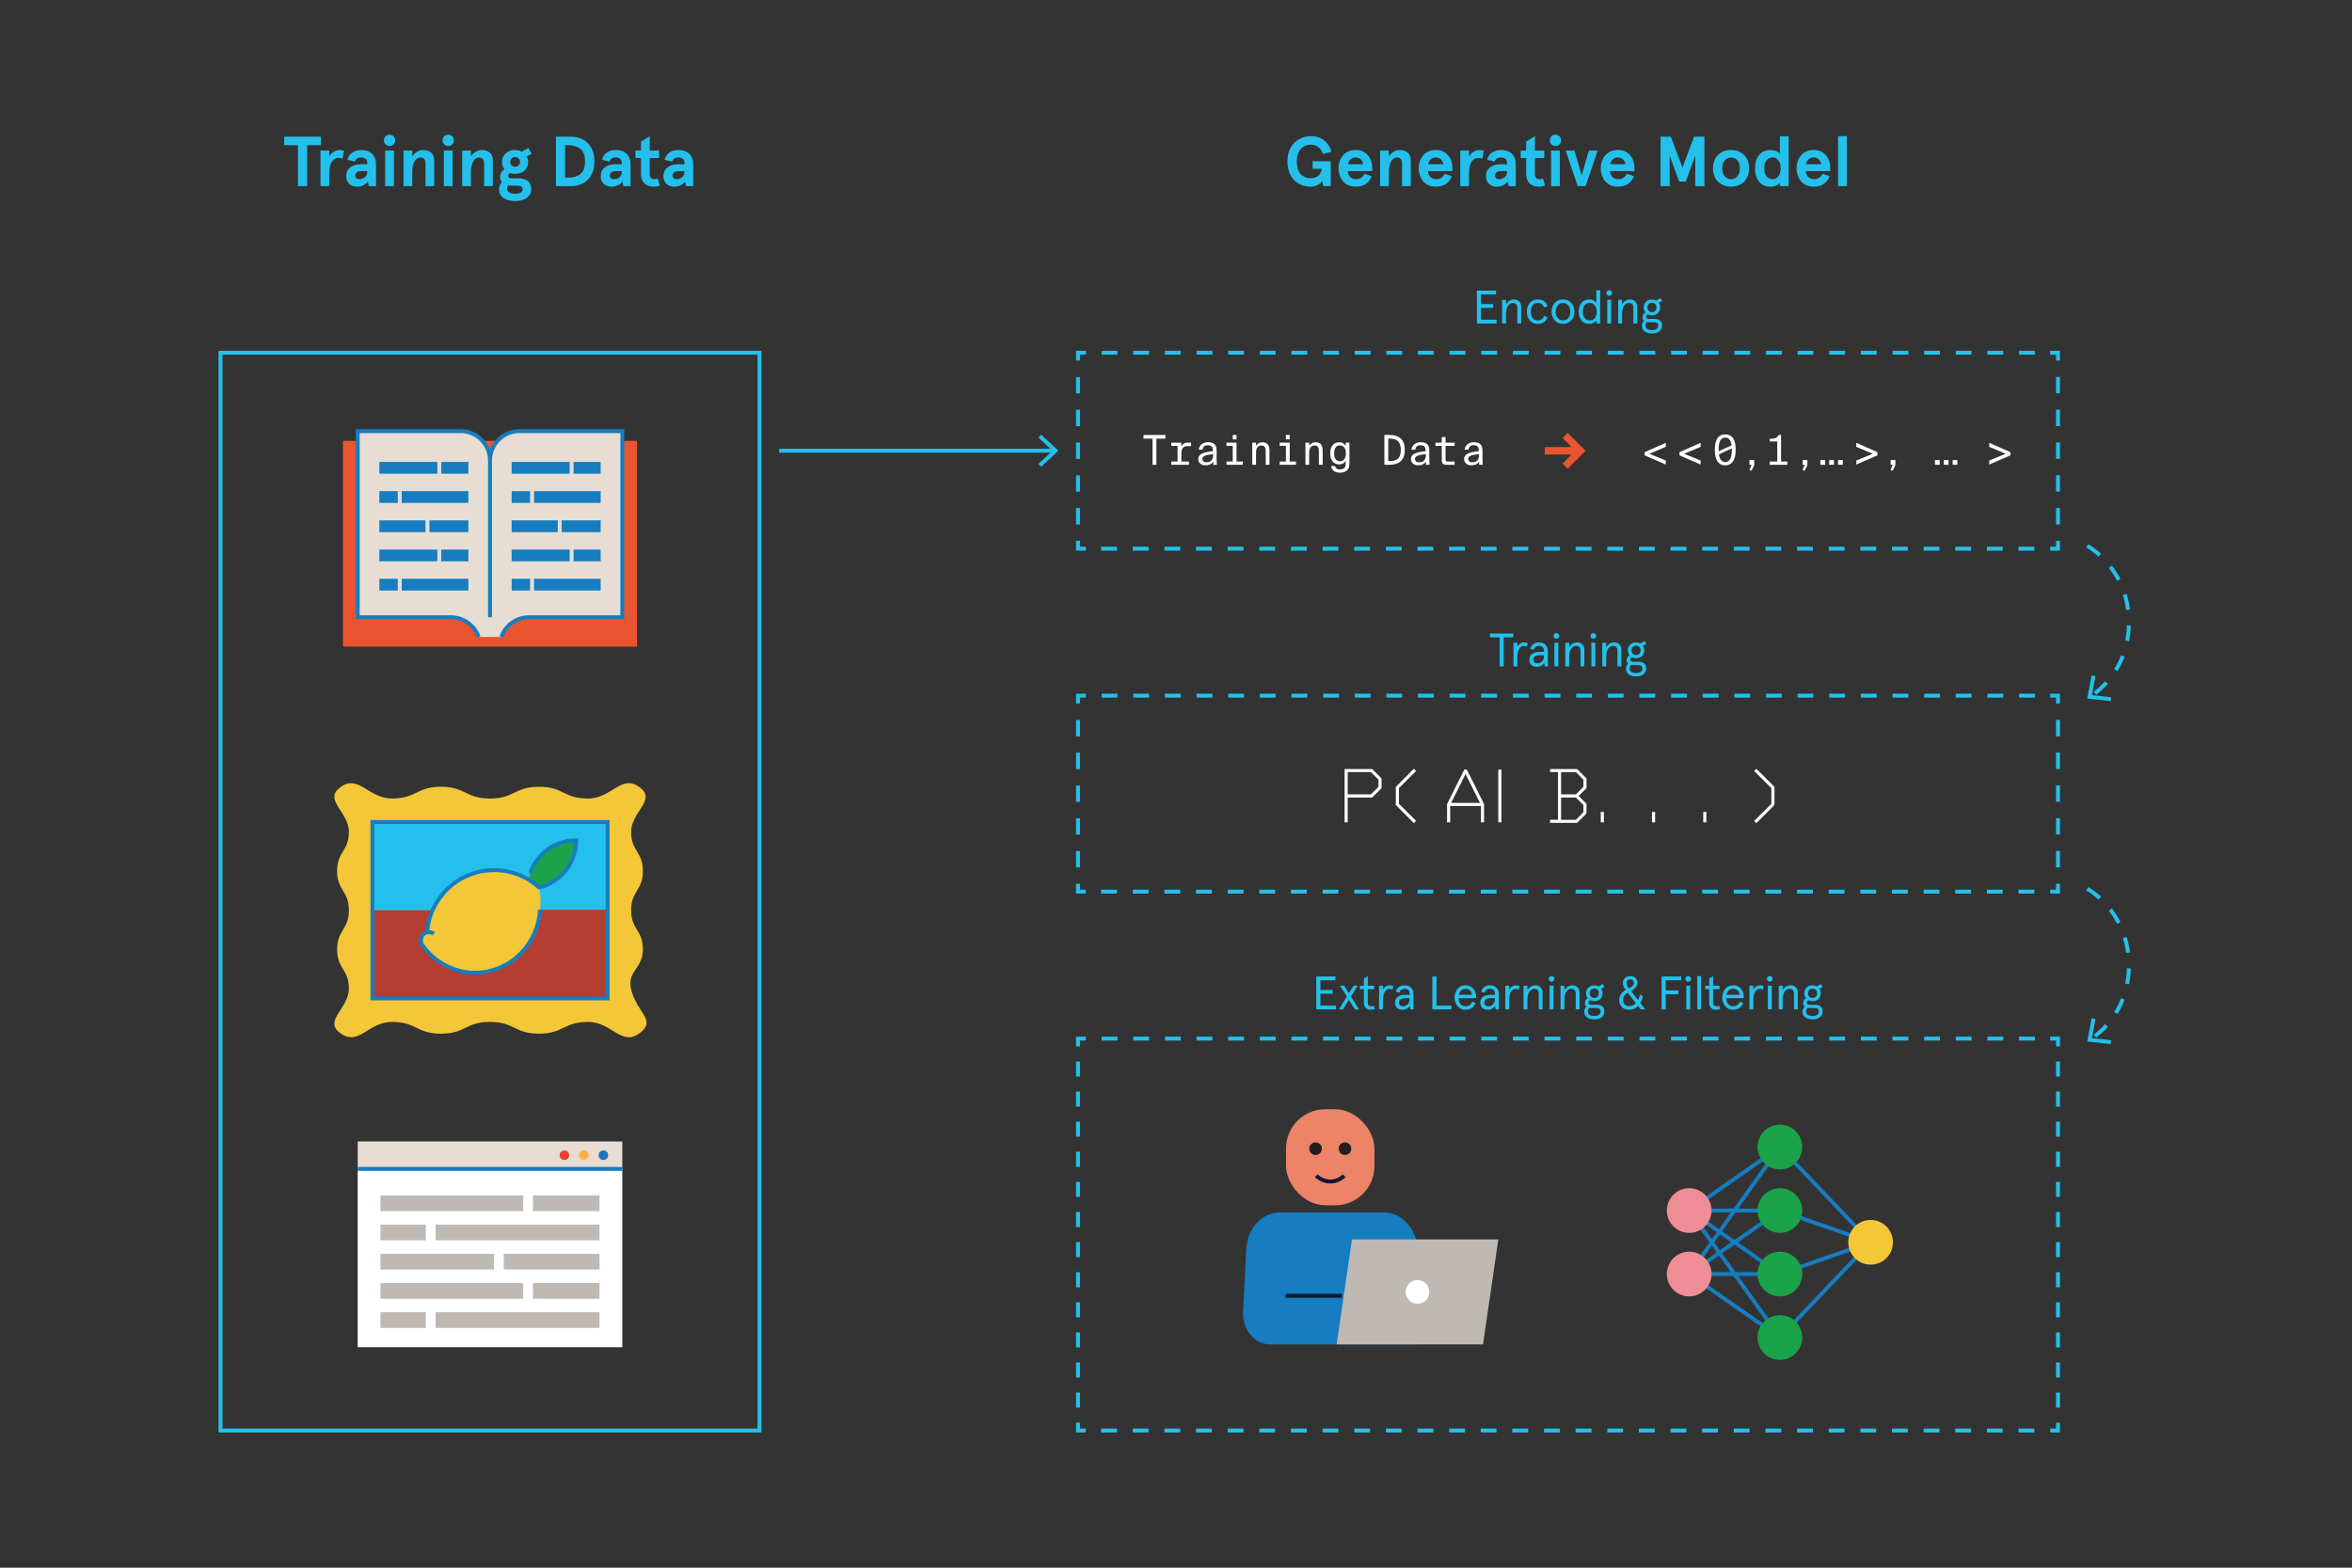<?xml version="1.0" encoding="UTF-8"?><svg xmlns="http://www.w3.org/2000/svg" viewBox="0 0 1200 800"><rect x="0" y="0" width="1200" height="800" fill="#333333" stroke="none"/><defs><style>.f,.g{fill:#fff;}.h{fill:#ed8367;}.i,.j,.k,.l,.m,.n,.o,.p,.q,.r{fill:none;}.i,.j,.k,.l,.m,.n,.p,.g,.q,.r{stroke-miterlimit:10;}.i,.j,.k,.l,.m,.q,.r{stroke-width:2px;}.i,.p{stroke:#167dc0;}.s{fill:#ef8d97;}.j{stroke-dasharray:0 0 7.68 7.68;}.j,.k,.m,.q,.r{stroke:#24c0eb;}.k{stroke-dasharray:0 0 8.07 8.07;}.t{fill:#e7ddd2;}.u{fill:#24c0eb;}.v{fill:#167dc0;}.l{stroke:#10172f;}.w{fill:#f3c738;}.m{stroke-dasharray:0 0 8.36 8.36;}.x{fill:#bfb9b4;}.y{fill:#fbb040;}.z{fill:#b33e31;}.n{stroke:#bfb9b4;stroke-width:8px;}.p{stroke-width:6px;}.aa{fill:#1ba34a;}.ab{fill:#ef4136;}.g{stroke:#fff;}.ac{fill:#231f20;}.ad{fill:#e85530;}.r{stroke-dasharray:0 0 8 8;}.ae{fill:#1c75bc;}</style></defs><g id="a"><polyline class="q" points="1050 276 1050 280 1046 280"/><line class="k" x1="1037.93" y1="280" x2="558.03" y2="280"/><polyline class="q" points="554 280 550 280 550 276"/><line class="m" x1="550" y1="267.64" x2="550" y2="188.18"/><polyline class="q" points="550 184 550 180 554 180"/><line class="k" x1="562.07" y1="180" x2="1041.97" y2="180"/><polyline class="q" points="1046 180 1050 180 1050 184"/><line class="m" x1="1050" y1="192.36" x2="1050" y2="271.82"/><polyline class="q" points="1050 451 1050 455 1046 455"/><line class="k" x1="1037.93" y1="455" x2="558.03" y2="455"/><polyline class="q" points="554 455 550 455 550 451"/><line class="m" x1="550" y1="442.64" x2="550" y2="363.18"/><polyline class="q" points="550 359 550 355 554 355"/><line class="k" x1="562.07" y1="355" x2="1041.97" y2="355"/><polyline class="q" points="1046 355 1050 355 1050 359"/><line class="m" x1="1050" y1="367.36" x2="1050" y2="446.82"/><polyline class="q" points="1050 726 1050 730 1046 730"/><line class="k" x1="1037.93" y1="730" x2="558.03" y2="730"/><polyline class="q" points="554 730 550 730 550 726"/><line class="j" x1="550" y1="718.32" x2="550" y2="537.84"/><polyline class="q" points="550 534 550 530 554 530"/><line class="k" x1="562.07" y1="530" x2="1041.97" y2="530"/><polyline class="q" points="1046 530 1050 530 1050 534"/><line class="j" x1="1050" y1="541.68" x2="1050" y2="722.16"/><path class="f" d="m588.01,223.85h-4.58v-1.89h11.15v1.89h-4.58v13.33h-1.99v-13.33Z"/><path class="f" d="m602.71,225.88v2.02c.55-1.26,1.64-2.02,3.02-2.02h1.93v1.76h-1.91c-2.16,0-3,1.43-3,3.91v3.97h3.86v1.66h-8.99v-1.66h3.19v-7.98h-3.21v-1.66h5.1Z"/><path class="f" d="m611.35,234.24c0-2.69,2.86-3.51,7.47-4.01v-.48c0-1.95-1.07-2.54-2.54-2.54-1.74,0-2.56.86-2.69,2.25h-1.97c.19-2.44,2.33-3.8,4.68-3.8,3.13,0,4.47,1.39,4.43,4.51l-.02,2.75c-.02,1.89.08,3.51.15,4.26h-1.85l-.02-1.66c-.69,1.18-1.87,1.93-3.97,1.93s-3.67-1.18-3.67-3.21Zm7.62-2.48c-3.44.34-5.54.82-5.54,2.44,0,1.07.78,1.7,2.14,1.7,1.72,0,3.4-.82,3.4-3.82v-.31Z"/><path class="f" d="m630.88,225.88v9.64h3.21v1.66h-8.33v-1.66h3.19v-7.98h-3.19v-1.66h5.12Zm0-3.93v2.29h-1.93v-2.29h1.93Z"/><path class="f" d="m640.83,227.48c.57-.97,1.53-1.78,3.32-1.78,2.73,0,3.55,1.81,3.55,4.3v7.18h-1.93v-6.51c0-1.83-.15-3.34-2.25-3.34-1.74,0-2.69,1.3-2.69,3.72v6.13h-1.93v-11.3h1.93v1.6Z"/><path class="f" d="m658.01,225.88v9.64h3.21v1.66h-8.33v-1.66h3.19v-7.98h-3.19v-1.66h5.12Zm0-3.93v2.29h-1.93v-2.29h1.93Z"/><path class="f" d="m667.96,227.48c.57-.97,1.53-1.78,3.32-1.78,2.73,0,3.55,1.81,3.55,4.3v7.18h-1.93v-6.51c0-1.83-.15-3.34-2.25-3.34-1.74,0-2.69,1.3-2.69,3.72v6.13h-1.93v-11.3h1.93v1.6Z"/><path class="f" d="m686.57,225.88h1.93v9.89c0,2.31-.29,3.25-.9,3.97-.8.94-2.35,1.49-3.95,1.49-2.46,0-4.2-1.18-4.54-3.4h2.04c.27,1.03.86,1.72,2.52,1.72.97,0,1.85-.29,2.31-.84.38-.44.59-.97.59-2.5v-1.09c-.63,1.09-1.64,1.87-3.34,1.87-2.6,0-4.56-1.91-4.56-5.65s1.95-5.65,4.56-5.65c1.7,0,2.71.8,3.34,1.89v-1.7Zm-2.94,1.43c-1.93,0-2.92,1.34-2.92,4.03s.99,4.05,2.92,4.05c1.62,0,3.02-1.09,3.02-4.05s-1.41-4.03-3.02-4.03Z"/><path class="f" d="m708.91,221.96c4.33,0,7.81,1.78,7.81,7.6s-3.49,7.62-7.81,7.62h-2.6v-15.22h2.6Zm-.06,1.89h-.55v11.44h.55c2.83,0,5.84-.57,5.84-5.73s-3-5.71-5.84-5.71Z"/><path class="f" d="m719.87,234.24c0-2.69,2.86-3.51,7.47-4.01v-.48c0-1.95-1.07-2.54-2.54-2.54-1.74,0-2.56.86-2.69,2.25h-1.97c.19-2.44,2.33-3.8,4.68-3.8,3.13,0,4.47,1.39,4.43,4.51l-.02,2.75c-.02,1.89.08,3.51.15,4.26h-1.85l-.02-1.66c-.69,1.18-1.87,1.93-3.97,1.93s-3.67-1.18-3.67-3.21Zm7.62-2.48c-3.44.34-5.54.82-5.54,2.44,0,1.07.78,1.7,2.14,1.7,1.72,0,3.4-.82,3.4-3.82v-.31Z"/><path class="f" d="m735.6,223.05h1.93v2.83h4.62v1.66h-4.62v6.53c0,1.15.06,1.45,1.13,1.45h3.49v1.66h-3.91c-2.06,0-2.65-.48-2.65-2.83v-6.8h-3.21v-1.66h3.21v-2.83Z"/><path class="f" d="m747,234.24c0-2.69,2.86-3.51,7.47-4.01v-.48c0-1.95-1.07-2.54-2.54-2.54-1.74,0-2.56.86-2.69,2.25h-1.97c.19-2.44,2.33-3.8,4.68-3.8,3.13,0,4.47,1.39,4.43,4.51l-.02,2.75c-.02,1.89.08,3.51.15,4.26h-1.85l-.02-1.66c-.69,1.18-1.87,1.93-3.97,1.93s-3.67-1.18-3.67-3.21Zm7.62-2.48c-3.44.34-5.54.82-5.54,2.44,0,1.07.78,1.7,2.14,1.7,1.72,0,3.4-.82,3.4-3.82v-.31Z"/><path class="f" d="m849.89,225.97v2.06l-8.4,3.53,8.4,3.46v2.04l-10.79-4.68v-1.64l10.79-4.77Z"/><path class="f" d="m867.66,225.97v2.06l-8.4,3.53,8.4,3.46v2.04l-10.79-4.68v-1.64l10.79-4.77Z"/><path class="f" d="m874.91,229.49c0-4.72,1.47-7.81,5.31-7.81s5.33,3.09,5.33,7.81-1.49,7.96-5.33,7.96-5.31-3.23-5.31-7.96Zm1.97.78l6.57-3c-.34-2.65-1.41-3.95-3.23-3.95-2.29,0-3.36,2.02-3.36,6.17,0,.27,0,.52.02.78Zm6.72-.78c0-.23,0-.44-.02-.67l-6.57,3.04c.36,2.6,1.41,3.93,3.21,3.93,2.29,0,3.38-2.14,3.38-6.3Z"/><path class="f" d="m892.59,234.76h2.42v2.58l-1.28,2.75h-1.22l1.11-2.92h-1.03v-2.41Z"/><path class="f" d="m908.71,221.96v13.56h3.19v1.66h-9.01v-1.66h3.88v-10.25h-3.88v-1.32c2.54-.06,3.78-.34,4.56-1.99h1.26Z"/><path class="f" d="m919.72,234.76h2.41v2.58l-1.28,2.75h-1.22l1.11-2.92h-1.03v-2.41Z"/><path class="f" d="m928.77,237.18v-2.41h2.42v2.41h-2.42Zm4.51,0v-2.41h2.41v2.41h-2.41Zm4.51,0v-2.41h2.41v2.41h-2.41Z"/><path class="f" d="m957.88,232.37l-10.79,4.68v-2.04l8.4-3.46-8.4-3.53v-2.06l10.79,4.77v1.64Z"/><path class="f" d="m964.62,234.76h2.41v2.58l-1.28,2.75h-1.22l1.11-2.92h-1.03v-2.41Z"/><path class="f" d="m987.23,237.18v-2.41h2.41v2.41h-2.41Zm4.51,0v-2.41h2.42v2.41h-2.42Zm4.51,0v-2.41h2.42v2.41h-2.42Z"/><path class="f" d="m1025.7,232.37l-10.79,4.68v-2.04l8.4-3.46-8.4-3.53v-2.06l10.79,4.77v1.64Z"/><rect class="q" x="112.5" y="180" width="275" height="550"/></g><g id="b"><path class="u" d="m662.72,93.8c-1.76-.97-3.18-2.43-4.25-4.37s-1.6-4.3-1.6-7.06.55-5.11,1.66-7.04c1.1-1.93,2.57-3.39,4.39-4.37,1.82-.98,3.8-1.48,5.94-1.48,2.71,0,4.97.73,6.77,2.18,1.8,1.45,3.04,3.38,3.71,5.78l-4.28,1.12c-1.3-3.17-3.36-4.75-6.19-4.75-2.14,0-3.88.73-5.22,2.18-1.34,1.45-2.02,3.58-2.02,6.39s.66,5.03,1.98,6.44,3.04,2.12,5.15,2.12c1.7,0,3.03-.47,3.98-1.42.95-.95,1.51-2.07,1.67-3.37h-4.68v-3.89h9.22v12.71h-3.92l-.4-2.7c-.55.86-1.34,1.58-2.36,2.14-1.02.56-2.27.85-3.76.85-2.09,0-4.01-.49-5.78-1.46Z"/><path class="u" d="m700.1,87.34h-12.53c.19,1.34.67,2.36,1.42,3.06.76.7,1.72,1.04,2.9,1.04,1.01,0,1.85-.23,2.54-.68.68-.46,1.3-1.16,1.85-2.12l3.6,1.33c-.74,1.7-1.78,3.01-3.11,3.92-1.33.91-3.04,1.37-5.13,1.37-1.97,0-3.61-.46-4.91-1.39-1.31-.92-2.27-2.1-2.88-3.53-.61-1.43-.92-2.91-.92-4.45s.31-3.02.92-4.45c.61-1.43,1.57-2.6,2.88-3.53,1.31-.92,2.95-1.39,4.91-1.39s3.48.45,4.75,1.35c1.27.9,2.21,2.03,2.81,3.4.6,1.37.9,2.77.9,4.21v1.84Zm-4.57-3.53c-.21-1.01-.64-1.84-1.28-2.48-.64-.65-1.51-.97-2.61-.97-.96,0-1.79.29-2.48.88-.7.59-1.19,1.45-1.48,2.57h7.85Z"/><path class="u" d="m708.6,76.83v2.92c.7-.98,1.52-1.76,2.48-2.34.96-.58,2-.86,3.13-.86,1.68,0,3.03.47,4.05,1.4,1.02.94,1.53,2.29,1.53,4.07v12.96h-4.46v-11.63c0-1.03-.23-1.79-.7-2.27-.47-.48-1.1-.72-1.89-.72-.74,0-1.43.29-2.05.86-.62.58-1.13,1.42-1.51,2.54-.38,1.12-.58,2.44-.58,3.98v7.24h-4.46v-18.14h4.46Z"/><path class="u" d="m741,87.34h-12.53c.19,1.34.67,2.36,1.42,3.06.76.7,1.72,1.04,2.9,1.04,1.01,0,1.85-.23,2.54-.68.68-.46,1.3-1.16,1.85-2.12l3.6,1.33c-.74,1.7-1.78,3.01-3.11,3.92-1.33.91-3.04,1.37-5.13,1.37-1.97,0-3.61-.46-4.91-1.39-1.31-.92-2.27-2.1-2.88-3.53-.61-1.43-.92-2.91-.92-4.45s.3-3.02.92-4.45c.61-1.43,1.57-2.6,2.88-3.53,1.31-.92,2.95-1.39,4.91-1.39s3.48.45,4.75,1.35c1.27.9,2.21,2.03,2.81,3.4.6,1.37.9,2.77.9,4.21v1.84Zm-4.57-3.53c-.22-1.01-.64-1.84-1.28-2.48s-1.51-.97-2.61-.97c-.96,0-1.79.29-2.48.88-.7.59-1.19,1.45-1.48,2.57h7.85Z"/><path class="u" d="m749.49,76.83v2.95c.65-1.03,1.44-1.83,2.38-2.39.94-.56,1.93-.85,2.99-.85.67,0,1.4.12,2.2.36l-.83,4.14c-.55-.34-1.18-.5-1.87-.5-1.42,0-2.58.64-3.49,1.93-.91,1.28-1.37,3.31-1.37,6.07v6.44h-4.46v-18.14h4.46Z"/><path class="u" d="m759.68,93.82c-1.03-.96-1.55-2.32-1.55-4.07s.68-3.24,2.05-4.32c1.37-1.08,3.21-1.62,5.54-1.62h3.17v-.79c0-.89-.3-1.55-.9-2-.6-.44-1.36-.67-2.27-.67-1.56,0-2.6.7-3.13,2.09l-3.78-.86c.29-1.51,1.06-2.73,2.32-3.65,1.26-.92,2.79-1.39,4.59-1.39,2.42,0,4.3.64,5.63,1.93,1.33,1.28,2,3.17,2,5.67v10.84h-3.67l-.47-2.3c-1.42,1.73-3.28,2.59-5.58,2.59-1.61,0-2.93-.48-3.96-1.44Zm7.99-3.4c.82-.68,1.22-1.59,1.22-2.72v-.36h-2.99c-.98,0-1.75.19-2.29.58-.54.38-.81.97-.81,1.76,0,.53.19.95.56,1.28.37.32.86.49,1.46.49,1.08,0,2.03-.34,2.84-1.03Z"/><path class="u" d="m780.42,93.57c-1.18-1.13-1.76-2.8-1.76-5v-7.92h-2.81v-3.82h2.81v-4.54l4.46-2.81v7.34h4.79v3.82h-4.79v7.85c0,1.08.2,1.84.59,2.29.4.44.99.67,1.78.67.6,0,1.18-.14,1.73-.43l1.04,3.6c-.94.43-1.92.65-2.95.65-2.09,0-3.72-.56-4.9-1.69Z"/><path class="u" d="m791.54,73.66c-.55-.55-.83-1.24-.83-2.05s.28-1.5.83-2.05c.55-.55,1.24-.83,2.05-.83s1.5.28,2.05.83c.55.55.83,1.24.83,2.05s-.28,1.5-.83,2.05c-.55.55-1.24.83-2.05.83s-1.5-.28-2.05-.83Zm-.18,3.17h4.46v18.14h-4.46v-18.14Z"/><path class="u" d="m798.81,76.83h4.5l3.67,12.64,3.67-12.64h4.5l-6.16,18.14h-4.03l-6.16-18.14Z"/><path class="u" d="m833.88,87.34h-12.53c.19,1.34.67,2.36,1.42,3.06.76.7,1.72,1.04,2.9,1.04,1.01,0,1.85-.23,2.54-.68.68-.46,1.3-1.16,1.85-2.12l3.6,1.33c-.74,1.7-1.78,3.01-3.11,3.92-1.33.91-3.04,1.37-5.13,1.37-1.97,0-3.61-.46-4.91-1.39-1.31-.92-2.27-2.1-2.88-3.53-.61-1.43-.92-2.91-.92-4.45s.3-3.02.92-4.45c.61-1.43,1.57-2.6,2.88-3.53,1.31-.92,2.95-1.39,4.91-1.39s3.48.45,4.75,1.35c1.27.9,2.21,2.03,2.81,3.4.6,1.37.9,2.77.9,4.21v1.84Zm-4.57-3.53c-.22-1.01-.64-1.84-1.28-2.48s-1.51-.97-2.61-.97c-.96,0-1.79.29-2.48.88-.7.59-1.19,1.45-1.48,2.57h7.85Z"/><path class="u" d="m847.2,69.77h5.26l5.94,15.73,5.94-15.73h5.26v25.2h-4.68v-15.55l-4.82,13.25h-3.38l-4.82-13.25v15.55h-4.68v-25.2Z"/><path class="u" d="m878.26,94.04c-1.39-.82-2.46-1.93-3.19-3.35-.73-1.42-1.1-3.01-1.1-4.79s.37-3.37,1.1-4.79c.73-1.42,1.79-2.53,3.19-3.35,1.39-.82,3.04-1.22,4.93-1.22s3.54.41,4.93,1.22c1.39.82,2.45,1.93,3.19,3.35.73,1.42,1.1,3.01,1.1,4.79s-.37,3.37-1.1,4.79c-.73,1.42-1.79,2.53-3.19,3.35-1.39.82-3.04,1.22-4.93,1.22s-3.54-.41-4.93-1.22Zm8.24-4.19c.81-1.07,1.22-2.38,1.22-3.94s-.41-2.87-1.22-3.94c-.82-1.07-1.92-1.6-3.31-1.6s-2.5.53-3.31,1.6c-.82,1.07-1.22,2.38-1.22,3.94s.41,2.87,1.22,3.94,1.92,1.6,3.31,1.6,2.5-.53,3.31-1.6Z"/><path class="u" d="m897.5,92.72c-1.38-1.69-2.07-3.97-2.07-6.82s.69-5.13,2.07-6.82,3.33-2.54,5.85-2.54c1.03,0,1.97.19,2.83.56.85.37,1.49.83,1.93,1.39v-9h4.46v25.49h-4.46v-1.87c-.29.55-.86,1.05-1.71,1.49s-1.87.67-3.04.67c-2.52,0-4.47-.85-5.85-2.54Zm9.83-2.74c.78-.97,1.17-2.33,1.17-4.09s-.39-3.11-1.17-4.09c-.78-.97-1.78-1.46-3.01-1.46s-2.23.49-3.02,1.46c-.79.97-1.19,2.33-1.19,4.09s.4,3.08,1.19,4.07c.79.98,1.8,1.48,3.02,1.48s2.23-.49,3.01-1.46Z"/><path class="u" d="m933.78,87.34h-12.53c.19,1.34.67,2.36,1.42,3.06.76.7,1.72,1.04,2.9,1.04,1.01,0,1.85-.23,2.54-.68.68-.46,1.3-1.16,1.85-2.12l3.6,1.33c-.74,1.7-1.78,3.01-3.11,3.92-1.33.91-3.04,1.37-5.13,1.37-1.97,0-3.61-.46-4.91-1.39-1.31-.92-2.27-2.1-2.88-3.53-.61-1.43-.92-2.91-.92-4.45s.3-3.02.92-4.45c.61-1.43,1.57-2.6,2.88-3.53,1.31-.92,2.95-1.39,4.91-1.39s3.48.45,4.75,1.35c1.27.9,2.21,2.03,2.81,3.4.6,1.37.9,2.77.9,4.21v1.84Zm-4.57-3.53c-.22-1.01-.64-1.84-1.28-2.48s-1.51-.97-2.61-.97c-.96,0-1.79.29-2.48.88-.7.59-1.19,1.45-1.48,2.57h7.85Z"/><path class="u" d="m937.81,69.48h4.46v25.49h-4.46v-25.49Z"/><path class="u" d="m152.03,74.09h-7.02v-4.32h18.72v4.32h-7.02v20.88h-4.68v-20.88Z"/><path class="u" d="m167.98,76.83v2.95c.65-1.03,1.44-1.83,2.38-2.39.94-.56,1.93-.85,2.99-.85.67,0,1.4.12,2.2.36l-.83,4.14c-.55-.34-1.18-.5-1.87-.5-1.42,0-2.58.64-3.49,1.93-.91,1.28-1.37,3.31-1.37,6.07v6.44h-4.46v-18.14h4.46Z"/><path class="u" d="m178.16,93.82c-1.03-.96-1.55-2.32-1.55-4.07s.68-3.24,2.05-4.32c1.37-1.08,3.22-1.62,5.54-1.62h3.17v-.79c0-.89-.3-1.55-.9-2-.6-.44-1.36-.67-2.27-.67-1.56,0-2.6.7-3.13,2.09l-3.78-.86c.29-1.51,1.06-2.73,2.32-3.65,1.26-.92,2.79-1.39,4.59-1.39,2.42,0,4.3.64,5.63,1.93,1.33,1.28,2,3.17,2,5.67v10.84h-3.67l-.47-2.3c-1.42,1.73-3.28,2.59-5.58,2.59-1.61,0-2.93-.48-3.96-1.44Zm7.99-3.4c.82-.68,1.22-1.59,1.22-2.72v-.36h-2.99c-.98,0-1.75.19-2.29.58-.54.38-.81.97-.81,1.76,0,.53.19.95.56,1.28.37.32.86.49,1.46.49,1.08,0,2.03-.34,2.84-1.03Z"/><path class="u" d="m196.7,73.66c-.55-.55-.83-1.24-.83-2.05s.28-1.5.83-2.05c.55-.55,1.24-.83,2.05-.83s1.5.28,2.05.83c.55.55.83,1.24.83,2.05s-.28,1.5-.83,2.05c-.55.55-1.24.83-2.05.83s-1.5-.28-2.05-.83Zm-.18,3.17h4.46v18.14h-4.46v-18.14Z"/><path class="u" d="m210.35,76.83v2.92c.7-.98,1.52-1.76,2.48-2.34.96-.58,2-.86,3.13-.86,1.68,0,3.03.47,4.05,1.4s1.53,2.29,1.53,4.07v12.96h-4.46v-11.63c0-1.03-.23-1.79-.7-2.27-.47-.48-1.1-.72-1.89-.72-.74,0-1.43.29-2.05.86s-1.13,1.42-1.51,2.54c-.38,1.12-.58,2.44-.58,3.98v7.24h-4.46v-18.14h4.46Z"/><path class="u" d="m226.62,73.66c-.55-.55-.83-1.24-.83-2.05s.28-1.5.83-2.05c.55-.55,1.24-.83,2.05-.83s1.5.28,2.05.83c.55.55.83,1.24.83,2.05s-.28,1.5-.83,2.05c-.55.55-1.24.83-2.05.83s-1.5-.28-2.05-.83Zm-.18,3.17h4.46v18.14h-4.46v-18.14Z"/><path class="u" d="m240.26,76.83v2.92c.7-.98,1.52-1.76,2.48-2.34.96-.58,2-.86,3.13-.86,1.68,0,3.03.47,4.05,1.4,1.02.94,1.53,2.29,1.53,4.07v12.96h-4.46v-11.63c0-1.03-.23-1.79-.7-2.27-.47-.48-1.1-.72-1.89-.72-.74,0-1.43.29-2.05.86s-1.13,1.42-1.51,2.54c-.38,1.12-.58,2.44-.58,3.98v7.24h-4.46v-18.14h4.46Z"/><path class="u" d="m256.91,101.06c-1.52-1.03-2.29-2.51-2.29-4.43,0-1.49.49-2.69,1.48-3.6-.62-.74-.94-1.68-.94-2.81,0-.84.2-1.58.59-2.23.4-.65.94-1.18,1.64-1.58-.84-1.03-1.26-2.28-1.26-3.74,0-1.22.29-2.3.88-3.22.59-.92,1.39-1.64,2.41-2.14,1.02-.5,2.14-.76,3.37-.76s2.29.26,3.35.79l3.42-1.8,1.76,2.95-2.59,1.3c.48.84.72,1.8.72,2.88,0,1.22-.29,2.3-.88,3.22-.59.92-1.39,1.63-2.41,2.11-1.02.48-2.14.72-3.37.72-.91,0-1.79-.13-2.63-.4-.58.34-.86.79-.86,1.37,0,.43.14.76.43.99s.71.34,1.26.34h3.71c1.94,0,3.49.46,4.64,1.39,1.15.92,1.73,2.24,1.73,3.94,0,1.42-.39,2.59-1.17,3.53-.78.94-1.79,1.63-3.04,2.07-1.25.44-2.59.67-4.03.67-2.42,0-4.4-.52-5.92-1.55Zm8.68-2.74c.68-.36,1.03-.92,1.03-1.69,0-.7-.25-1.18-.76-1.46-.5-.28-1.22-.41-2.16-.41h-2.45c-.82,0-1.51-.05-2.09-.14-.26.41-.4.96-.4,1.66,0,.84.37,1.48,1.12,1.93.74.44,1.73.67,2.95.67,1.15,0,2.07-.18,2.75-.54Zm-1.01-13.9c.47-.46.7-1.04.7-1.76s-.23-1.35-.7-1.82c-.47-.47-1.06-.7-1.78-.7s-1.31.23-1.78.7c-.47.47-.7,1.07-.7,1.82s.23,1.31.7,1.76c.47.46,1.06.68,1.78.68s1.31-.23,1.78-.68Z"/><path class="u" d="m291.53,69.77c2.09,0,4.02.46,5.8,1.37,1.78.91,3.21,2.31,4.3,4.19,1.09,1.88,1.64,4.23,1.64,7.04s-.55,5.15-1.64,7.04c-1.09,1.88-2.53,3.28-4.3,4.19-1.78.91-3.71,1.37-5.8,1.37h-7.88v-25.2h7.88Zm4.55,19.03c1.62-1.24,2.43-3.38,2.43-6.43s-.81-5.19-2.43-6.43c-1.62-1.24-3.63-1.85-6.03-1.85h-1.73v16.56h1.73c2.4,0,4.41-.62,6.03-1.85Z"/><path class="u" d="m308.05,93.82c-1.03-.96-1.55-2.32-1.55-4.07s.68-3.24,2.05-4.32,3.22-1.62,5.54-1.62h3.17v-.79c0-.89-.3-1.55-.9-2-.6-.44-1.36-.67-2.27-.67-1.56,0-2.6.7-3.13,2.09l-3.78-.86c.29-1.51,1.06-2.73,2.32-3.65,1.26-.92,2.79-1.39,4.59-1.39,2.42,0,4.3.64,5.63,1.93,1.33,1.28,2,3.17,2,5.67v10.84h-3.67l-.47-2.3c-1.42,1.73-3.28,2.59-5.58,2.59-1.61,0-2.93-.48-3.96-1.44Zm7.99-3.4c.82-.68,1.22-1.59,1.22-2.72v-.36h-2.99c-.98,0-1.75.19-2.29.58-.54.38-.81.97-.81,1.76,0,.53.19.95.56,1.28.37.32.86.49,1.46.49,1.08,0,2.03-.34,2.84-1.03Z"/><path class="u" d="m328.79,93.57c-1.18-1.13-1.76-2.8-1.76-5v-7.92h-2.81v-3.82h2.81v-4.54l4.46-2.81v7.34h4.79v3.82h-4.79v7.85c0,1.08.2,1.84.59,2.29.4.44.99.67,1.78.67.6,0,1.18-.14,1.73-.43l1.04,3.6c-.94.43-1.92.65-2.95.65-2.09,0-3.72-.56-4.9-1.69Z"/><path class="u" d="m340.02,93.82c-1.03-.96-1.55-2.32-1.55-4.07s.68-3.24,2.05-4.32c1.37-1.08,3.22-1.62,5.54-1.62h3.17v-.79c0-.89-.3-1.55-.9-2-.6-.44-1.36-.67-2.27-.67-1.56,0-2.6.7-3.13,2.09l-3.78-.86c.29-1.51,1.06-2.73,2.32-3.65,1.26-.92,2.79-1.39,4.59-1.39,2.42,0,4.3.64,5.63,1.93,1.33,1.28,2,3.17,2,5.67v10.84h-3.67l-.47-2.3c-1.42,1.73-3.28,2.59-5.58,2.59-1.61,0-2.93-.48-3.96-1.44Zm7.99-3.4c.82-.68,1.22-1.59,1.22-2.72v-.36h-2.99c-.98,0-1.75.19-2.29.58-.54.38-.81.97-.81,1.76,0,.53.19.95.56,1.28.37.32.86.49,1.46.49,1.08,0,2.03-.34,2.84-1.03Z"/><path class="u" d="m753.52,148.3h9.77v1.94h-7.68v4.94h6.24v1.92h-6.24v6.05h7.92v1.94h-10.01v-16.8Z"/><path class="u" d="m768.38,153v2.33c.43-.77,1-1.38,1.72-1.84s1.48-.68,2.29-.68c1.14,0,2.04.34,2.71,1.01.67.67,1.01,1.62,1.01,2.86v8.42h-1.97v-7.99c0-.83-.19-1.46-.56-1.88-.38-.42-.93-.64-1.67-.64-.66,0-1.25.22-1.79.65-.54.43-.96,1.05-1.27,1.86-.31.81-.47,1.76-.47,2.84v5.16h-1.99v-12.1h1.99Z"/><path class="u" d="m781.53,164.42c-.83-.58-1.46-1.34-1.88-2.28-.42-.94-.64-1.98-.64-3.1s.21-2.15.64-3.1c.42-.94,1.05-1.7,1.88-2.28.83-.58,1.84-.86,3.02-.86,2.53,0,4.21,1.13,5.06,3.38l-1.78.7c-.62-1.54-1.72-2.3-3.29-2.3-1.14,0-2,.42-2.59,1.25-.59.83-.89,1.9-.89,3.22s.3,2.36.89,3.2c.59.84,1.46,1.26,2.59,1.26.8,0,1.46-.19,1.99-.58.53-.38.96-.96,1.29-1.73l1.78.7c-.43,1.12-1.08,1.96-1.93,2.53-.86.57-1.9.85-3.13.85s-2.19-.29-3.02-.86Z"/><path class="u" d="m794.38,164.44c-.89-.57-1.57-1.33-2.04-2.29-.47-.96-.71-1.99-.71-3.1s.24-2.14.71-3.1c.47-.96,1.15-1.72,2.04-2.29.89-.57,1.92-.85,3.08-.85s2.19.28,3.07.85c.88.57,1.56,1.33,2.03,2.29.47.96.71,1.99.71,3.1s-.24,2.14-.71,3.1c-.47.96-1.15,1.72-2.03,2.29-.88.57-1.9.85-3.07.85s-2.2-.28-3.08-.85Zm5.11-1.55c.57-.42,1-.96,1.28-1.64.29-.68.43-1.41.43-2.2s-.14-1.52-.43-2.2c-.29-.68-.72-1.23-1.28-1.64-.57-.42-1.24-.62-2.03-.62s-1.46.21-2.03.62c-.57.42-1,.96-1.3,1.64-.3.68-.44,1.41-.44,2.2s.15,1.52.44,2.2c.29.68.73,1.23,1.3,1.64.57.42,1.24.62,2.03.62s1.46-.21,2.03-.62Z"/><path class="u" d="m807.93,164.48c-.8-.54-1.41-1.28-1.82-2.22-.42-.94-.62-2.02-.62-3.22s.21-2.27.62-3.22c.42-.94,1.02-1.68,1.82-2.22.8-.54,1.77-.8,2.9-.8.77,0,1.46.15,2.09.46.62.3,1.14.72,1.54,1.25v-6.41h1.97v16.99h-1.97v-1.58c-.3.48-.79.9-1.46,1.25-.67.35-1.39.53-2.16.53-1.14,0-2.1-.27-2.9-.8Zm5.76-2.2c.62-.82.94-1.9.94-3.24s-.31-2.4-.94-3.23c-.62-.82-1.49-1.24-2.59-1.24s-1.97.41-2.6,1.24c-.63.82-.95,1.9-.95,3.23s.32,2.4.95,3.23c.63.82,1.5,1.24,2.6,1.24s1.97-.41,2.59-1.22Z"/><path class="u" d="m819.99,150.54c-.28-.28-.42-.62-.42-1.02s.14-.76.42-1.03c.28-.27.62-.41,1.02-.41s.76.14,1.04.41.42.62.42,1.03-.14.76-.42,1.03-.63.41-1.04.41-.74-.14-1.02-.42Zm.04,2.46h1.99v12.1h-1.99v-12.1Z"/><path class="u" d="m827.59,153v2.33c.43-.77,1-1.38,1.72-1.84s1.48-.68,2.29-.68c1.14,0,2.04.34,2.71,1.01.67.67,1.01,1.62,1.01,2.86v8.42h-1.97v-7.99c0-.83-.19-1.46-.56-1.88-.38-.42-.93-.64-1.67-.64-.66,0-1.25.22-1.79.65-.54.43-.96,1.05-1.27,1.86-.31.81-.47,1.76-.47,2.84v5.16h-1.99v-12.1h1.99Z"/><path class="u" d="m839.1,169.13c-.94-.7-1.4-1.68-1.4-2.93,0-.53.11-1.01.32-1.44.22-.43.5-.78.85-1.06-.58-.4-.86-1.05-.86-1.94,0-.51.14-.96.41-1.36.27-.39.63-.7,1.08-.92-.59-.72-.89-1.59-.89-2.62,0-.8.19-1.51.56-2.12.38-.62.88-1.09,1.52-1.43.64-.34,1.35-.5,2.14-.5.74,0,1.45.18,2.14.55l2.18-1.22.86,1.49-1.7.91c.48.69.72,1.46.72,2.33,0,.82-.18,1.53-.55,2.15-.37.62-.87,1.09-1.51,1.42-.64.33-1.35.49-2.14.49s-1.47-.16-2.11-.48c-.56.27-.84.67-.84,1.2,0,.37.13.64.38.82.26.18.58.26.98.26h2.9c1.17,0,2.1.28,2.79.83.7.55,1.04,1.37,1.04,2.46,0,1.41-.48,2.46-1.44,3.14-.96.69-2.19,1.03-3.7,1.03s-2.82-.35-3.76-1.06Zm6.11-1.28c.56-.41.84-.96.84-1.64,0-.64-.19-1.1-.58-1.38s-.94-.42-1.66-.42h-2.18c-.45,0-.86-.02-1.25-.07-.54.38-.82.99-.82,1.82,0,.72.28,1.28.85,1.69.57.41,1.38.61,2.44.61s1.79-.2,2.35-.61Zm-.73-9.23c.44-.43.66-1.02.66-1.75s-.22-1.32-.66-1.75-.99-.65-1.64-.65-1.21.22-1.64.65-.66,1.02-.66,1.75.22,1.32.66,1.75.99.65,1.64.65,1.2-.22,1.64-.65Z"/><path class="o" d="m188.02,150.24h-4.92v-1.94h11.9v1.94h-4.92v14.86h-2.06v-14.86Z"/><path class="o" d="m197.07,153v2.09c.38-.74.88-1.3,1.49-1.69.61-.39,1.3-.59,2.06-.59.53,0,1.1.12,1.7.36l-.41,1.85c-.5-.27-1.02-.41-1.56-.41-.96,0-1.75.5-2.36,1.51-.62,1.01-.92,2.48-.92,4.42v4.56h-1.99v-12.1h1.99Z"/><path class="o" d="m204.25,164.36c-.7-.62-1.06-1.53-1.06-2.75,0-1.28.48-2.26,1.43-2.94.95-.68,2.26-1.02,3.92-1.02h2.11v-.53c0-.88-.24-1.52-.71-1.93-.47-.41-1.09-.61-1.86-.61-1.33,0-2.21.66-2.64,1.97l-1.78-.41c.16-1.01.65-1.82,1.48-2.42.82-.61,1.8-.91,2.94-.91,1.36,0,2.46.4,3.29,1.19s1.25,1.91,1.25,3.35v7.75h-1.56l-.36-1.75c-.83,1.3-2.09,1.94-3.77,1.94-1.09,0-1.98-.31-2.69-.92Zm4.63-1.25c.51-.26.94-.68,1.27-1.25.34-.57.5-1.28.5-2.12v-.38h-2.04c-1.12,0-1.96.19-2.52.58-.56.38-.84.94-.84,1.66,0,.61.18,1.08.54,1.42s.86.5,1.5.5c.54,0,1.07-.13,1.58-.4Z"/><path class="o" d="m215.92,150.54c-.28-.28-.42-.62-.42-1.02s.14-.76.42-1.03c.28-.27.62-.41,1.02-.41s.76.14,1.04.41.42.62.42,1.03-.14.76-.42,1.03-.63.41-1.04.41-.74-.14-1.02-.42Zm.04,2.46h1.99v12.1h-1.99v-12.1Z"/><path class="o" d="m223.52,153v2.33c.43-.77,1-1.38,1.72-1.84s1.48-.68,2.29-.68c1.14,0,2.04.34,2.71,1.01.67.67,1.01,1.62,1.01,2.86v8.42h-1.97v-7.99c0-.83-.19-1.46-.56-1.88-.38-.42-.93-.64-1.67-.64-.66,0-1.25.22-1.79.65-.54.43-.96,1.05-1.27,1.86-.31.81-.47,1.76-.47,2.84v5.16h-1.99v-12.1h1.99Z"/><path class="o" d="m234.79,150.54c-.28-.28-.42-.62-.42-1.02s.14-.76.42-1.03c.28-.27.62-.41,1.02-.41s.76.14,1.04.41.42.62.42,1.03-.14.76-.42,1.03-.63.41-1.04.41-.74-.14-1.02-.42Zm.04,2.46h1.99v12.1h-1.99v-12.1Z"/><path class="o" d="m242.38,153v2.33c.43-.77,1-1.38,1.72-1.84s1.48-.68,2.29-.68c1.14,0,2.04.34,2.71,1.01.67.67,1.01,1.62,1.01,2.86v8.42h-1.97v-7.99c0-.83-.19-1.46-.56-1.88-.38-.42-.93-.64-1.67-.64-.66,0-1.25.22-1.79.65-.54.43-.96,1.05-1.27,1.86-.31.81-.47,1.76-.47,2.84v5.16h-1.99v-12.1h1.99Z"/><path class="o" d="m253.89,169.13c-.94-.7-1.4-1.68-1.4-2.93,0-.53.11-1.01.32-1.44.22-.43.5-.78.85-1.06-.58-.4-.86-1.05-.86-1.94,0-.51.14-.96.41-1.36.27-.39.63-.7,1.08-.92-.59-.72-.89-1.59-.89-2.62,0-.8.19-1.51.56-2.12.38-.62.88-1.09,1.52-1.43.64-.34,1.35-.5,2.14-.5.74,0,1.45.18,2.14.55l2.18-1.22.86,1.49-1.7.91c.48.69.72,1.46.72,2.33,0,.82-.18,1.53-.55,2.15-.37.62-.87,1.09-1.51,1.42-.64.33-1.35.49-2.14.49s-1.47-.16-2.11-.48c-.56.27-.84.67-.84,1.2,0,.37.13.64.38.82.26.18.58.26.98.26h2.9c1.17,0,2.1.28,2.8.83.7.55,1.04,1.37,1.04,2.46,0,1.41-.48,2.46-1.44,3.14-.96.69-2.19,1.03-3.7,1.03s-2.82-.35-3.76-1.06Zm6.11-1.28c.56-.41.84-.96.84-1.64,0-.64-.19-1.1-.58-1.38s-.94-.42-1.66-.42h-2.18c-.45,0-.86-.02-1.25-.07-.54.38-.82.99-.82,1.82,0,.72.28,1.28.85,1.69.57.41,1.38.61,2.44.61s1.79-.2,2.35-.61Zm-.73-9.23c.44-.43.66-1.02.66-1.75s-.22-1.32-.66-1.75-.99-.65-1.64-.65-1.2.22-1.64.65c-.44.43-.66,1.02-.66,1.75s.22,1.32.66,1.75c.44.43.99.65,1.64.65s1.2-.22,1.64-.65Z"/><path class="o" d="m276.15,148.3c1.42,0,2.72.33,3.89.98,1.17.66,2.1,1.62,2.78,2.88.69,1.26,1.03,2.78,1.03,4.54s-.34,3.27-1.03,4.54c-.69,1.26-1.62,2.22-2.78,2.88-1.17.66-2.46.98-3.89.98h-4.68v-16.8h4.68Zm2.59,14.2c.88-.44,1.59-1.14,2.14-2.11s.82-2.2.82-3.68-.27-2.72-.82-3.68c-.54-.97-1.26-1.67-2.14-2.11s-1.85-.66-2.9-.66h-2.28v12.91h2.28c1.06,0,2.02-.22,2.9-.66Z"/><path class="o" d="m287.26,164.36c-.7-.62-1.06-1.53-1.06-2.75,0-1.28.48-2.26,1.43-2.94s2.26-1.02,3.92-1.02h2.11v-.53c0-.88-.24-1.52-.71-1.93-.47-.41-1.09-.61-1.86-.61-1.33,0-2.21.66-2.64,1.97l-1.78-.41c.16-1.01.65-1.82,1.48-2.42.82-.61,1.8-.91,2.94-.91,1.36,0,2.46.4,3.29,1.19s1.25,1.91,1.25,3.35v7.75h-1.56l-.36-1.75c-.83,1.3-2.09,1.94-3.77,1.94-1.09,0-1.98-.31-2.69-.92Zm4.63-1.25c.51-.26.94-.68,1.27-1.25.34-.57.5-1.28.5-2.12v-.38h-2.04c-1.12,0-1.96.19-2.52.58-.56.38-.84.94-.84,1.66,0,.61.18,1.08.54,1.42.36.34.86.5,1.5.5.54,0,1.07-.13,1.58-.4Z"/><path class="o" d="m300.41,164.32c-.62-.65-.94-1.62-.94-2.92v-6.62h-2.04v-1.78h2.04v-3.62l1.99-1.27v4.9h3.24v1.78h-3.24v6.77c0,1.31.56,1.97,1.68,1.97.54,0,1.01-.11,1.39-.34l.5,1.68c-.58.29-1.26.43-2.06.43-1.09,0-1.94-.32-2.57-.97Z"/><path class="o" d="m307.66,164.36c-.7-.62-1.06-1.53-1.06-2.75,0-1.28.48-2.26,1.43-2.94.95-.68,2.26-1.02,3.92-1.02h2.11v-.53c0-.88-.24-1.52-.71-1.93-.47-.41-1.09-.61-1.86-.61-1.33,0-2.21.66-2.64,1.97l-1.78-.41c.16-1.01.65-1.82,1.48-2.42.82-.61,1.8-.91,2.94-.91,1.36,0,2.46.4,3.29,1.19s1.25,1.91,1.25,3.35v7.75h-1.56l-.36-1.75c-.83,1.3-2.09,1.94-3.77,1.94-1.09,0-1.98-.31-2.69-.92Zm4.63-1.25c.51-.26.94-.68,1.27-1.25.34-.57.5-1.28.5-2.12v-.38h-2.04c-1.12,0-1.96.19-2.52.58-.56.38-.84.94-.84,1.66,0,.61.18,1.08.54,1.42s.86.5,1.5.5c.54,0,1.07-.13,1.58-.4Z"/><path class="u" d="m765.13,325.24h-4.92v-1.94h11.9v1.94h-4.92v14.86h-2.06v-14.86Z"/><path class="u" d="m774.18,328v2.09c.38-.74.88-1.3,1.49-1.69.61-.39,1.3-.59,2.06-.59.53,0,1.1.12,1.7.36l-.41,1.85c-.5-.27-1.02-.41-1.56-.41-.96,0-1.75.5-2.36,1.51-.62,1.01-.92,2.48-.92,4.42v4.56h-1.99v-12.1h1.99Z"/><path class="u" d="m781.35,339.36c-.7-.62-1.06-1.53-1.06-2.75,0-1.28.48-2.26,1.43-2.94.95-.68,2.26-1.02,3.92-1.02h2.11v-.53c0-.88-.24-1.52-.71-1.93-.47-.41-1.09-.61-1.86-.61-1.33,0-2.21.66-2.64,1.97l-1.78-.41c.16-1.01.65-1.82,1.48-2.42.82-.61,1.8-.91,2.94-.91,1.36,0,2.46.4,3.29,1.19s1.25,1.91,1.25,3.35v7.75h-1.56l-.36-1.75c-.83,1.3-2.09,1.94-3.77,1.94-1.09,0-1.98-.31-2.69-.92Zm4.63-1.25c.51-.26.94-.68,1.27-1.25.34-.57.5-1.28.5-2.12v-.38h-2.04c-1.12,0-1.96.19-2.52.58-.56.38-.84.94-.84,1.66,0,.61.18,1.08.54,1.42.36.34.86.5,1.5.5.54,0,1.07-.13,1.58-.4Z"/><path class="u" d="m793.03,325.54c-.28-.28-.42-.62-.42-1.02s.14-.76.42-1.03c.28-.27.62-.41,1.02-.41s.76.14,1.04.41c.28.27.42.62.42,1.03s-.14.76-.42,1.03c-.28.27-.63.41-1.04.41s-.74-.14-1.02-.42Zm.04,2.46h1.99v12.1h-1.99v-12.1Z"/><path class="u" d="m800.62,328v2.33c.43-.77,1-1.38,1.72-1.84s1.48-.68,2.29-.68c1.14,0,2.04.34,2.71,1.01.67.67,1.01,1.62,1.01,2.86v8.42h-1.97v-7.99c0-.83-.19-1.46-.56-1.88-.38-.42-.93-.64-1.67-.64-.66,0-1.25.22-1.79.65-.54.43-.96,1.05-1.27,1.86-.31.81-.47,1.76-.47,2.84v5.16h-1.99v-12.1h1.99Z"/><path class="u" d="m811.89,325.54c-.28-.28-.42-.62-.42-1.02s.14-.76.42-1.03c.28-.27.62-.41,1.02-.41s.76.14,1.04.41.42.62.42,1.03-.14.76-.42,1.03-.63.41-1.04.41-.74-.14-1.02-.42Zm.04,2.46h1.99v12.1h-1.99v-12.1Z"/><path class="u" d="m819.49,328v2.33c.43-.77,1-1.38,1.71-1.84.71-.46,1.48-.68,2.29-.68,1.14,0,2.04.34,2.71,1.01.67.67,1.01,1.62,1.01,2.86v8.42h-1.97v-7.99c0-.83-.19-1.46-.56-1.88-.38-.42-.93-.64-1.67-.64-.66,0-1.25.22-1.79.65-.54.43-.96,1.05-1.27,1.86-.31.81-.47,1.76-.47,2.84v5.16h-1.99v-12.1h1.99Z"/><path class="u" d="m831,344.13c-.94-.7-1.4-1.68-1.4-2.93,0-.53.11-1.01.32-1.44.22-.43.5-.78.85-1.06-.58-.4-.86-1.05-.86-1.94,0-.51.14-.96.41-1.36.27-.39.63-.7,1.08-.92-.59-.72-.89-1.59-.89-2.62,0-.8.19-1.51.56-2.12.38-.62.88-1.09,1.52-1.43.64-.34,1.35-.5,2.14-.5.74,0,1.45.18,2.14.55l2.18-1.22.86,1.49-1.7.91c.48.69.72,1.46.72,2.33,0,.82-.18,1.53-.55,2.15-.37.62-.87,1.09-1.51,1.42-.64.33-1.35.49-2.14.49s-1.47-.16-2.11-.48c-.56.27-.84.67-.84,1.2,0,.37.13.64.38.82.26.18.58.26.98.26h2.9c1.17,0,2.1.28,2.79.83.7.55,1.04,1.37,1.04,2.46,0,1.41-.48,2.46-1.44,3.14-.96.69-2.19,1.03-3.7,1.03s-2.82-.35-3.76-1.06Zm6.11-1.28c.56-.41.84-.96.84-1.64,0-.64-.19-1.1-.58-1.38s-.94-.42-1.66-.42h-2.18c-.45,0-.86-.02-1.25-.07-.54.38-.82.99-.82,1.82,0,.72.28,1.28.85,1.69.57.41,1.38.61,2.44.61s1.79-.2,2.35-.61Zm-.73-9.23c.44-.43.66-1.02.66-1.75s-.22-1.32-.66-1.75-.99-.65-1.64-.65-1.21.22-1.64.65-.66,1.02-.66,1.75.22,1.32.66,1.75.99.65,1.64.65,1.2-.22,1.64-.65Z"/><path class="u" d="m671.58,498.3h9.77v1.94h-7.68v4.94h6.24v1.92h-6.24v6.05h7.92v1.94h-10.01v-16.8Z"/><path class="u" d="m687.15,508.54l-3.43-5.54h2.14l2.35,3.84,2.38-3.84h2.13l-3.43,5.54,4.06,6.55h-2.06l-3.07-4.85-3.05,4.85h-2.06l4.06-6.55Z"/><path class="u" d="m696.8,514.32c-.62-.65-.94-1.62-.94-2.92v-6.62h-2.04v-1.78h2.04v-3.62l1.99-1.27v4.9h3.24v1.78h-3.24v6.77c0,1.31.56,1.97,1.68,1.97.54,0,1.01-.11,1.39-.34l.5,1.68c-.58.29-1.26.43-2.06.43-1.09,0-1.94-.32-2.57-.97Z"/><path class="u" d="m705.61,503v2.09c.38-.74.88-1.3,1.49-1.69.61-.39,1.3-.59,2.06-.59.53,0,1.1.12,1.7.36l-.41,1.85c-.5-.27-1.02-.41-1.56-.41-.96,0-1.75.5-2.36,1.51-.62,1.01-.92,2.48-.92,4.42v4.56h-1.99v-12.1h1.99Z"/><path class="u" d="m712.79,514.36c-.7-.62-1.06-1.53-1.06-2.75,0-1.28.48-2.26,1.43-2.94s2.26-1.02,3.92-1.02h2.11v-.53c0-.88-.24-1.52-.71-1.93-.47-.41-1.09-.61-1.86-.61-1.33,0-2.21.66-2.64,1.97l-1.78-.41c.16-1.01.65-1.82,1.48-2.42.82-.61,1.8-.91,2.94-.91,1.36,0,2.46.4,3.29,1.19s1.25,1.91,1.25,3.35v7.75h-1.56l-.36-1.75c-.83,1.3-2.09,1.94-3.77,1.94-1.09,0-1.98-.31-2.69-.92Zm4.63-1.25c.51-.26.94-.68,1.27-1.25.34-.57.5-1.28.5-2.12v-.38h-2.04c-1.12,0-1.96.19-2.52.58-.56.38-.84.94-.84,1.66,0,.61.18,1.08.54,1.42s.86.5,1.5.5c.54,0,1.07-.13,1.58-.4Z"/><path class="u" d="m730.81,498.3h2.09v14.86h7.61v1.94h-9.7v-16.8Z"/><path class="u" d="m753.08,509.36h-8.9c.05,1.23.38,2.23,1.01,3s1.47,1.15,2.54,1.15c.83,0,1.51-.18,2.04-.55.53-.37,1-.97,1.42-1.8l1.68.72c-.58,1.18-1.28,2.05-2.1,2.59-.82.54-1.85.82-3.08.82-1.14,0-2.12-.28-2.95-.85-.83-.57-1.47-1.33-1.91-2.28-.44-.95-.66-1.99-.66-3.11s.22-2.18.66-3.13c.44-.95,1.08-1.71,1.91-2.27.83-.56,1.82-.84,2.95-.84s2.06.26,2.88.77c.82.51,1.44,1.2,1.87,2.06.43.86.65,1.82.65,2.88v.84Zm-2.02-1.7c-.14-.94-.5-1.69-1.08-2.24-.58-.55-1.34-.83-2.3-.83-.83,0-1.55.26-2.16.79-.61.53-1.02,1.29-1.22,2.28h6.77Z"/><path class="u" d="m756.32,514.36c-.7-.62-1.06-1.53-1.06-2.75,0-1.28.48-2.26,1.43-2.94s2.26-1.02,3.92-1.02h2.11v-.53c0-.88-.24-1.52-.71-1.93-.47-.41-1.09-.61-1.86-.61-1.33,0-2.21.66-2.64,1.97l-1.78-.41c.16-1.01.65-1.82,1.48-2.42.82-.61,1.8-.91,2.94-.91,1.36,0,2.46.4,3.29,1.19s1.25,1.91,1.25,3.35v7.75h-1.56l-.36-1.75c-.83,1.3-2.09,1.94-3.77,1.94-1.09,0-1.98-.31-2.69-.92Zm4.63-1.25c.51-.26.94-.68,1.27-1.25.34-.57.5-1.28.5-2.12v-.38h-2.04c-1.12,0-1.96.19-2.52.58-.56.38-.84.94-.84,1.66,0,.61.18,1.08.54,1.42s.86.5,1.5.5c.54,0,1.07-.13,1.58-.4Z"/><path class="u" d="m770,503v2.09c.38-.74.88-1.3,1.49-1.69.61-.39,1.3-.59,2.06-.59.53,0,1.1.12,1.7.36l-.41,1.85c-.5-.27-1.02-.41-1.56-.41-.96,0-1.75.5-2.37,1.51-.62,1.01-.92,2.48-.92,4.42v4.56h-1.99v-12.1h1.99Z"/><path class="u" d="m779.31,503v2.33c.43-.77,1-1.38,1.72-1.84s1.48-.68,2.29-.68c1.14,0,2.04.34,2.71,1.01.67.67,1.01,1.62,1.01,2.86v8.42h-1.97v-7.99c0-.83-.19-1.46-.56-1.88-.38-.42-.93-.64-1.67-.64-.66,0-1.25.22-1.79.65-.54.43-.96,1.05-1.27,1.86-.31.81-.47,1.76-.47,2.84v5.16h-1.99v-12.1h1.99Z"/><path class="u" d="m790.58,500.54c-.28-.28-.42-.62-.42-1.02s.14-.76.42-1.03c.28-.27.62-.41,1.02-.41s.76.14,1.04.41c.28.27.42.62.42,1.03s-.14.76-.42,1.03c-.28.27-.63.41-1.04.41s-.74-.14-1.02-.42Zm.04,2.46h1.99v12.1h-1.99v-12.1Z"/><path class="u" d="m798.18,503v2.33c.43-.77,1-1.38,1.72-1.84.71-.46,1.48-.68,2.29-.68,1.14,0,2.04.34,2.71,1.01.67.67,1.01,1.62,1.01,2.86v8.42h-1.97v-7.99c0-.83-.19-1.46-.56-1.88-.38-.42-.93-.64-1.67-.64-.66,0-1.25.22-1.79.65-.54.43-.96,1.05-1.27,1.86-.31.81-.47,1.76-.47,2.84v5.16h-1.99v-12.1h1.99Z"/><path class="u" d="m809.68,519.13c-.94-.7-1.4-1.68-1.4-2.93,0-.53.11-1.01.32-1.44s.5-.78.85-1.06c-.58-.4-.86-1.05-.86-1.94,0-.51.14-.96.41-1.36.27-.39.63-.7,1.08-.92-.59-.72-.89-1.59-.89-2.62,0-.8.19-1.51.56-2.12.38-.62.88-1.09,1.53-1.43.64-.34,1.35-.5,2.13-.5.74,0,1.45.18,2.14.55l2.18-1.22.86,1.49-1.7.91c.48.69.72,1.46.72,2.33,0,.82-.18,1.53-.55,2.15-.37.62-.87,1.09-1.51,1.42-.64.33-1.35.49-2.14.49s-1.47-.16-2.11-.48c-.56.27-.84.67-.84,1.2,0,.37.13.64.38.82.26.18.58.26.98.26h2.9c1.17,0,2.1.28,2.8.83.7.55,1.04,1.37,1.04,2.46,0,1.41-.48,2.46-1.44,3.14-.96.69-2.19,1.03-3.7,1.03s-2.82-.35-3.76-1.06Zm6.11-1.28c.56-.41.84-.96.84-1.64,0-.64-.19-1.1-.58-1.38-.38-.28-.94-.42-1.66-.42h-2.18c-.45,0-.86-.02-1.25-.07-.54.38-.82.99-.82,1.82,0,.72.28,1.28.85,1.69.57.41,1.38.61,2.44.61s1.79-.2,2.35-.61Zm-.73-9.23c.44-.43.66-1.02.66-1.75s-.22-1.32-.66-1.75c-.44-.43-.99-.65-1.64-.65s-1.2.22-1.64.65-.66,1.02-.66,1.75.22,1.32.66,1.75.99.65,1.64.65,1.2-.22,1.64-.65Z"/><path class="u" d="m827.53,513.97c-.93-.88-1.39-2.09-1.39-3.62,0-1.23.32-2.28.96-3.16.64-.87,1.42-1.55,2.33-2.03-.42-.58-.76-1.15-1.03-1.73-.27-.58-.41-1.16-.41-1.75,0-1.07.36-1.94,1.07-2.59.71-.66,1.6-.98,2.65-.98,1.14,0,2.04.32,2.72.96.68.64,1.02,1.44,1.02,2.4s-.31,1.77-.94,2.47c-.62.7-1.41,1.3-2.35,1.8l3.53,4.56c.45-.82.87-1.83,1.27-3.05l1.25,1.46c-.37,1.2-.81,2.24-1.32,3.12l2.54,3.26h-2.33l-1.37-1.75c-1.18,1.3-2.7,1.94-4.56,1.94-1.5,0-2.72-.44-3.65-1.32Zm5.54-.91c.54-.26,1.05-.66,1.51-1.2l-4.08-5.28c-1.62.88-2.42,2.14-2.42,3.79,0,.91.29,1.65.86,2.22s1.32.85,2.23.85c.72,0,1.35-.13,1.9-.38Zm-.13-9.95c.42-.41.64-.89.64-1.45s-.16-.99-.49-1.33c-.33-.34-.79-.52-1.38-.52-.56,0-1.01.17-1.34.5s-.5.79-.5,1.37c0,.77.39,1.66,1.18,2.66.85-.42,1.48-.83,1.91-1.24Z"/><path class="u" d="m847.78,498.3h9.96v1.94h-7.87v5.16h6.43v1.94h-6.43v7.75h-2.09v-16.8Z"/><path class="u" d="m860.32,500.54c-.28-.28-.42-.62-.42-1.02s.14-.76.42-1.03c.28-.27.62-.41,1.02-.41s.76.14,1.04.41.42.62.42,1.03-.14.76-.42,1.03-.63.41-1.04.41-.74-.14-1.02-.42Zm.04,2.46h1.99v12.1h-1.99v-12.1Z"/><path class="u" d="m865.95,498.1h1.99v16.99h-1.99v-16.99Z"/><path class="u" d="m872.98,514.32c-.62-.65-.94-1.62-.94-2.92v-6.62h-2.04v-1.78h2.04v-3.62l1.99-1.27v4.9h3.24v1.78h-3.24v6.77c0,1.31.56,1.97,1.68,1.97.54,0,1.01-.11,1.39-.34l.5,1.68c-.58.29-1.26.43-2.06.43-1.09,0-1.94-.32-2.57-.97Z"/><path class="u" d="m889.64,509.36h-8.9c.05,1.23.38,2.23,1.01,3s1.47,1.15,2.54,1.15c.83,0,1.51-.18,2.04-.55.53-.37,1-.97,1.42-1.8l1.68.72c-.58,1.18-1.28,2.05-2.1,2.59-.82.54-1.85.82-3.08.82-1.14,0-2.12-.28-2.95-.85-.83-.57-1.47-1.33-1.91-2.28-.44-.95-.66-1.99-.66-3.11s.22-2.18.66-3.13c.44-.95,1.08-1.71,1.91-2.27.83-.56,1.82-.84,2.95-.84s2.06.26,2.88.77c.82.51,1.44,1.2,1.87,2.06.43.86.65,1.82.65,2.88v.84Zm-2.02-1.7c-.14-.94-.5-1.69-1.08-2.24-.58-.55-1.34-.83-2.3-.83-.83,0-1.55.26-2.16.79-.61.53-1.02,1.29-1.22,2.28h6.77Z"/><path class="u" d="m894.56,503v2.09c.38-.74.88-1.3,1.49-1.69.61-.39,1.3-.59,2.06-.59.53,0,1.1.12,1.7.36l-.41,1.85c-.5-.27-1.02-.41-1.56-.41-.96,0-1.75.5-2.36,1.51-.62,1.01-.92,2.48-.92,4.42v4.56h-1.99v-12.1h1.99Z"/><path class="u" d="m901.94,500.54c-.28-.28-.42-.62-.42-1.02s.14-.76.42-1.03c.28-.27.62-.41,1.02-.41s.76.14,1.04.41.42.62.42,1.03-.14.76-.42,1.03-.63.41-1.04.41-.74-.14-1.02-.42Zm.04,2.46h1.99v12.1h-1.99v-12.1Z"/><path class="u" d="m909.54,503v2.33c.43-.77,1-1.38,1.71-1.84.71-.46,1.48-.68,2.29-.68,1.14,0,2.04.34,2.71,1.01.67.67,1.01,1.62,1.01,2.86v8.42h-1.97v-7.99c0-.83-.19-1.46-.56-1.88-.38-.42-.93-.64-1.67-.64-.66,0-1.25.22-1.79.65-.54.43-.96,1.05-1.27,1.86-.31.81-.47,1.76-.47,2.84v5.16h-1.99v-12.1h1.99Z"/><path class="u" d="m921.04,519.13c-.94-.7-1.4-1.68-1.4-2.93,0-.53.11-1.01.32-1.44.22-.43.5-.78.85-1.06-.58-.4-.86-1.05-.86-1.94,0-.51.14-.96.41-1.36.27-.39.63-.7,1.08-.92-.59-.72-.89-1.59-.89-2.62,0-.8.19-1.51.56-2.12.38-.62.88-1.09,1.52-1.43.64-.34,1.35-.5,2.14-.5.74,0,1.45.18,2.14.55l2.18-1.22.86,1.49-1.7.91c.48.69.72,1.46.72,2.33,0,.82-.18,1.53-.55,2.15-.37.62-.87,1.09-1.51,1.42-.64.33-1.35.49-2.14.49s-1.47-.16-2.11-.48c-.56.27-.84.67-.84,1.2,0,.37.13.64.38.82.26.18.58.26.98.26h2.9c1.17,0,2.1.28,2.79.83.7.55,1.04,1.37,1.04,2.46,0,1.41-.48,2.46-1.44,3.14-.96.69-2.19,1.03-3.7,1.03s-2.82-.35-3.76-1.06Zm6.11-1.28c.56-.41.84-.96.84-1.64,0-.64-.19-1.1-.58-1.38s-.94-.42-1.66-.42h-2.18c-.45,0-.86-.02-1.25-.07-.54.38-.82.99-.82,1.82,0,.72.28,1.28.85,1.69.57.41,1.38.61,2.44.61s1.79-.2,2.35-.61Zm-.73-9.23c.44-.43.66-1.02.66-1.75s-.22-1.32-.66-1.75-.99-.65-1.64-.65-1.21.22-1.64.65-.66,1.02-.66,1.75.22,1.32.66,1.75.99.65,1.64.65,1.2-.22,1.64-.65Z"/><path class="ad" d="m797.23,236.59l4.57-4.64h-13.68v-3.82h13.68l-4.57-4.64,2.56-2.63,9.18,9.18-9.18,9.18-2.56-2.63Z"/><path class="r" d="m1064.95,278.52c12.7,7.78,21.24,22.32,21.24,38.98s-7.74,29.78-19.43,37.8"/><polygon class="u" points="1067.13 344.67 1069.1 345.03 1067.3 354.73 1077.1 355.81 1076.88 357.8 1064.94 356.48 1067.13 344.67"/><path class="r" d="m1064.95,453.52c12.7,7.78,21.24,22.32,21.24,38.98s-7.74,29.78-19.43,37.8"/><polygon class="u" points="1067.13 519.67 1069.1 520.03 1067.3 529.73 1077.1 530.81 1076.88 532.8 1064.94 531.48 1067.13 519.67"/></g><g id="c"><rect class="ad" x="175" y="224.98" width="150" height="105"/><path class="t" d="m255.81,325.01c2.05-5.84,7.61-10.03,14.16-10.03h47.53s0-94.97,0-94.97h-52.5c-8.28,0-15,6.72-15,15,0-8.28-6.72-15-15-15h-52.5v94.97h47.53c6.54,0,12.11,4.19,14.16,10.03"/><path class="w" d="m326.87,526.83c-9.76,7.81-14.37-5.34-26.87-5.34-12.5,0-12.5,6-25,6s-12.5-6-25-6-12.5,6-25,6-12.5-6-25-6-17.11,13.15-26.88,5.34c-7.81-6.25,4.87-12.34,4.87-22.34s-6-10-6-20,6-10,6-20-6-10-6-20,6-10,6-20-12.68-16.1-4.87-22.34c9.76-7.81,14.37,5.34,26.87,5.34s12.5-6,25-6,12.5,6,25,6,12.5-6,25-6,12.5,6,25,6,17.11-13.15,26.88-5.34c7.81,6.25-4.87,12.34-4.87,22.34s6,10,6,20-6,10-6,20,6,10,6,20-8.49,11.12-5.9,20.78c3.13,11.68,12.58,15.32,4.77,21.57Z"/><rect class="t" x="182.5" y="582.5" width="135" height="14"/><rect class="f" x="182.5" y="596.5" width="135" height="91"/><path class="w" d="m278.63,434.09s-.05.03-.07.05c.02-.01.04-.02.06-.03.08-.06.15-.12.22-.17-.07.05-.14.1-.21.15Zm-1.06.87c.07-.07.15-.13.23-.18.08-.08.15-.15.23-.21-.16.12-.31.25-.46.39Zm-2.44,17.95c-1.72-1.56-3.6-2.95-5.61-4.13-5.11-3.02-11.06-4.75-17.41-4.75-14.02,0-26.06,8.4-31.38,20.45-1.54,3.49-2.52,7.29-2.82,11.28-2.15-.53-4.36.73-4.98,2.88-.36,1.27-.1,2.57.62,3.57,11.11,15.33,32.55,18.75,47.88,7.64,8.62-6.25,13.48-15.77,14.1-25.63.47-3.75.38-7.59-.4-11.31Z"/><path class="u" d="m310,419.48v44.74h-34.47c.47-3.75.38-7.59-.4-11.31,10.83-2.68,18.84-12.45,18.84-24.11-.37,0-.73.01-1.1.03-.18,0-.36.01-.54.03-.24.01-.47.03-.7.05-.13.01-.25.02-.38.04-.26.02-.53.06-.79.1-.82.11-1.63.26-2.42.46-.31.08-.6.16-.9.24-.3.09-.6.18-.89.27-.03,0-.06.01-.09.03-.45.14-.89.3-1.32.47,0,0,0,.01-.01.01-.44.17-.86.35-1.28.55-.29.12-.58.26-.86.42-.36.19-.72.38-1.07.58-.33.19-.66.38-.98.6-.04.03-.08.05-.12.08-.09.05-.17.11-.26.16-.13.09-.25.17-.38.26-.1.07-.19.13-.28.19-.07.03-.13.08-.2.14-.08.07-.16.13-.24.18-.18.12-.36.25-.53.4-.02.02-.05.03-.07.05-.02.02-.05.04-.07.06-.05.03-.1.07-.14.11-.11.08-.22.17-.32.26-.16.12-.31.25-.46.39-.08.06-.15.13-.23.2-.3.26-.6.54-.88.83-.05.03-.1.08-.15.15-.24.22-.46.45-.67.69-.11.11-.21.22-.3.33-.22.23-.42.47-.61.71-.1.1-.18.21-.26.32-.23.28-.45.57-.67.86-.02.03-.04.05-.06.08-.22.31-.44.63-.65.96-.05.06-.09.13-.13.19-.19.29-.37.59-.54.9-.07.1-.13.2-.18.3-.18.31-.35.63-.51.96-.16.3-.31.61-.45.92-.07.14-.13.29-.19.43-.13.29-.25.58-.36.87h0c-.07.18-.14.35-.19.52-.14.37-.27.74-.38,1.12-.26.81-.47,1.64-.64,2.48-5.11-3.02-11.06-4.75-17.41-4.75-14.02,0-26.06,8.4-31.38,20.45h-30.73v-45h120Z"/><path class="aa" d="m293.97,428.8c0,11.66-8.01,21.43-18.84,24.11-1.72-1.56-3.6-2.95-5.61-4.13.17-.84.38-1.67.64-2.48.11-.38.24-.75.38-1.12.05-.17.12-.34.19-.51h0c.11-.3.23-.59.36-.88.06-.14.12-.29.19-.43.14-.31.29-.62.45-.92.16-.33.33-.65.51-.96.05-.1.11-.2.18-.3.17-.31.35-.61.54-.9.04-.06.08-.13.13-.19.21-.33.43-.65.65-.96.02-.03.04-.05.06-.08.22-.29.44-.58.67-.86.08-.11.16-.22.26-.32.19-.24.4-.48.61-.71.09-.11.19-.22.3-.33.21-.24.43-.47.67-.69.05-.07.1-.12.15-.15.28-.29.58-.57.88-.83.08-.07.15-.14.23-.2.07-.07.15-.13.23-.18.27-.23.54-.46.82-.67.08-.06.15-.12.22-.17.04-.03.07-.05.1-.08.07-.05.15-.11.22-.17.08-.05.16-.11.24-.18.07-.04.13-.09.2-.14.09-.06.18-.12.28-.19.21-.14.42-.29.64-.42.04-.03.08-.05.12-.08.32-.21.65-.41.98-.6.35-.2.71-.39,1.07-.58.29-.14.57-.28.86-.42.42-.19.85-.38,1.28-.55.01,0,.01-.01.01-.01.43-.16.87-.32,1.32-.47.03-.02.06-.03.09-.03.29-.09.59-.18.89-.27.3-.08.59-.16.9-.24.79-.2,1.6-.35,2.42-.46.26-.04.52-.07.79-.1.13-.02.25-.03.38-.04.23-.02.46-.04.7-.05.18-.02.36-.03.54-.03.37-.02.73-.03,1.1-.03Z"/><path class="z" d="m310,464.22v45.26h-120v-45h30.73c-1.54,3.49-2.52,7.29-2.82,11.28-2.15-.53-2.87.73-3.49,2.88-.36,1.27-.1,2.57.62,3.57,11.11,15.33,31.06,18.75,46.39,7.64,8.62-6.25,13.48-15.77,14.1-25.63h34.47Z"/><line class="i" x1="861.83" y1="617.75" x2="908.11" y2="585.34"/><line class="i" x1="908.11" y1="617.75" x2="861.83" y2="617.75"/><line class="i" x1="908.11" y1="650.15" x2="861.83" y2="617.75"/><line class="i" x1="908.11" y1="682.55" x2="861.83" y2="617.75"/><line class="i" x1="861.83" y1="650.15" x2="908.11" y2="585.34"/><line class="i" x1="908.11" y1="617.75" x2="861.83" y2="650.15"/><line class="i" x1="908.11" y1="650.15" x2="861.83" y2="650.15"/><line class="i" x1="908.11" y1="682.55" x2="861.83" y2="650.15"/><line class="i" x1="954.4" y1="633.95" x2="908.11" y2="585.34"/><line class="i" x1="908.11" y1="617.75" x2="954.4" y2="633.95"/><line class="i" x1="908.11" y1="650.15" x2="954.4" y2="633.95"/><line class="i" x1="908.11" y1="682.55" x2="954.4" y2="633.95"/><rect class="i" x="190" y="419.48" width="120" height="90"/><line class="i" x1="182.5" y1="596.5" x2="317.5" y2="596.5"/><path class="i" d="m244.19,325.01c-2.05-5.84-7.61-10.03-14.16-10.03h-47.53v-94.97h52.5c8.28,0,15,6.72,15,15"/><path class="i" d="m255.81,325.01c2.05-5.84,7.61-10.03,14.16-10.03h47.53s0-94.97,0-94.97h-52.5c-8.28,0-15,6.72-15,15"/><line class="i" x1="250" y1="235.02" x2="250" y2="314.98"/><path class="i" d="m270.54,445.38c3.4-9.66,12.6-16.58,23.43-16.58,0,11.66-8.02,21.43-18.84,24.11-6.09-5.52-14.16-8.88-23.02-8.88-18.09,0-32.9,14-34.19,31.76"/><circle class="ae" cx="307.83" cy="589.5" r="2.43"/><circle class="y" cx="297.89" cy="589.5" r="2.43"/><circle class="ab" cx="287.96" cy="589.5" r="2.43"/><circle class="s" cx="861.83" cy="617.75" r="11.4"/><circle class="s" cx="861.83" cy="650.15" r="11.4"/><circle class="aa" cx="908.11" cy="650.15" r="11.4"/><circle class="aa" cx="908.11" cy="585.34" r="11.4"/><circle class="w" cx="954.4" cy="633.95" r="11.4"/><circle class="aa" cx="908.11" cy="682.55" r="11.4"/><circle class="aa" cx="908.11" cy="617.75" r="11.4"/><line class="n" x1="194.12" y1="614.03" x2="266.96" y2="614.03"/><line class="n" x1="305.88" y1="614.03" x2="271.93" y2="614.03"/><line class="n" x1="194.12" y1="628.93" x2="217.28" y2="628.93"/><line class="n" x1="305.88" y1="628.93" x2="222.25" y2="628.93"/><line class="n" x1="194.12" y1="643.84" x2="252.05" y2="643.84"/><line class="n" x1="305.88" y1="643.84" x2="257.02" y2="643.84"/><line class="n" x1="194.12" y1="658.74" x2="266.96" y2="658.74"/><line class="n" x1="305.88" y1="658.74" x2="271.93" y2="658.74"/><line class="n" x1="194.12" y1="673.64" x2="217.28" y2="673.64"/><line class="n" x1="305.88" y1="673.64" x2="222.25" y2="673.64"/><line class="p" x1="193.54" y1="238.73" x2="223.14" y2="238.73"/><line class="p" x1="238.96" y1="238.73" x2="225.16" y2="238.73"/><line class="p" x1="193.54" y1="253.64" x2="202.95" y2="253.64"/><line class="p" x1="238.96" y1="253.64" x2="204.97" y2="253.64"/><line class="p" x1="193.54" y1="268.54" x2="217.08" y2="268.54"/><line class="p" x1="238.96" y1="268.54" x2="219.1" y2="268.54"/><line class="p" x1="193.54" y1="283.44" x2="223.14" y2="283.44"/><line class="p" x1="238.96" y1="283.44" x2="225.16" y2="283.44"/><line class="p" x1="193.54" y1="298.35" x2="202.95" y2="298.35"/><line class="p" x1="238.96" y1="298.35" x2="204.97" y2="298.35"/><line class="p" x1="261.04" y1="238.73" x2="290.64" y2="238.73"/><line class="p" x1="306.46" y1="238.73" x2="292.66" y2="238.73"/><line class="p" x1="261.04" y1="253.64" x2="270.45" y2="253.64"/><line class="p" x1="306.46" y1="253.64" x2="272.47" y2="253.64"/><line class="p" x1="261.04" y1="268.54" x2="284.58" y2="268.54"/><line class="p" x1="306.46" y1="268.54" x2="286.6" y2="268.54"/><line class="p" x1="261.04" y1="283.44" x2="290.64" y2="283.44"/><line class="p" x1="306.46" y1="283.44" x2="292.66" y2="283.44"/><line class="p" x1="261.04" y1="298.35" x2="270.45" y2="298.35"/><line class="p" x1="306.46" y1="298.35" x2="272.47" y2="298.35"/><path class="v" d="m723.21,686.05h-75.25c-7.91,0-14.19-7.6-13.73-16.62l1.63-32.21c.53-10.39,8.06-18.5,17.16-18.5h52.99c9.5,0,17.19,8.79,17.19,19.64v47.7Z"/><rect class="h" x="656.15" y="566.05" width="45.11" height="49.01" rx="20" ry="20"/><path class="l" d="m685.82,599.97c-3.92,3.92-10.31,3.92-14.23,0"/><line class="l" x1="655.94" y1="661.22" x2="684.56" y2="661.22"/><polygon class="x" points="756.65 686.05 681.97 686.05 689.77 632.49 764.45 632.49 756.65 686.05"/><circle class="ac" cx="671.21" cy="586.18" r="3.22"/><circle class="ac" cx="686.2" cy="586.18" r="3.22"/><circle class="f" cx="723.21" cy="659.27" r="6.04"/><path class="g" d="m704.38,401.98l-4.5,4.5h-12.78v12.67h-.58v-26.21h13.36l4.5,4.5v4.54Zm-.58-.23v-4.1l-4.15-4.15h-12.55v12.39h12.55l4.15-4.15Z"/><path class="g" d="m721.8,418.92l-.44.42-8.7-8.74v-8.86l8.7-8.74.44.42-8.56,8.54v8.42l8.56,8.53Z"/><path class="g" d="m756.66,419.15h-.58v-8.37h-16.7v8.37h-.58v-8.72l8.6-17.21h.67l8.6,17.21v8.72Zm-.76-8.93l-8.17-16.35-8.17,16.35h16.35Z"/><path class="g" d="m765.52,419.15h-.58v-25.93h.58v25.93Z"/><path class="g" d="m808.94,414.93l-4.5,4.48h-13.08v-.56h4.04v-25.35h-4.04v-.56h13.08l4.5,4.5v4.54l-4.22,4.2,4.22,4.22v4.54Zm-.58-13.18v-4.1l-4.15-4.15h-8.24v12.39h8.24l4.15-4.15Zm0,12.97v-4.11l-4.15-4.13h-8.24v12.38h8.24l4.15-4.13Z"/><path class="g" d="m817.8,419.15h-.58v-4.32h.58v4.32Z"/><path class="g" d="m843.94,419.15h-.58v-4.32h.58v4.32Z"/><path class="g" d="m870.08,419.15h-.58v-4.32h.58v4.32Z"/><path class="g" d="m904.84,410.61l-8.72,8.74-.42-.42,8.56-8.53v-8.42l-8.56-8.54.42-.42,8.72,8.74v8.86Z"/><line class="q" x1="397.5" y1="230" x2="537.83" y2="230"/><polygon class="u" points="531.2 238.18 529.84 236.71 537.06 230 529.84 223.29 531.2 221.82 540 230 531.2 238.18"/><path class="i" d="m275.53,464.23c-.6,9.86-5.3,19.38-13.66,25.63-14.85,11.11-35.61,7.69-46.38-7.64-.69-1-.95-2.3-.59-3.57.62-2.21,2.85-3.48,4.99-2.84.53.16,1.01.42,1.42.76"/></g></svg>